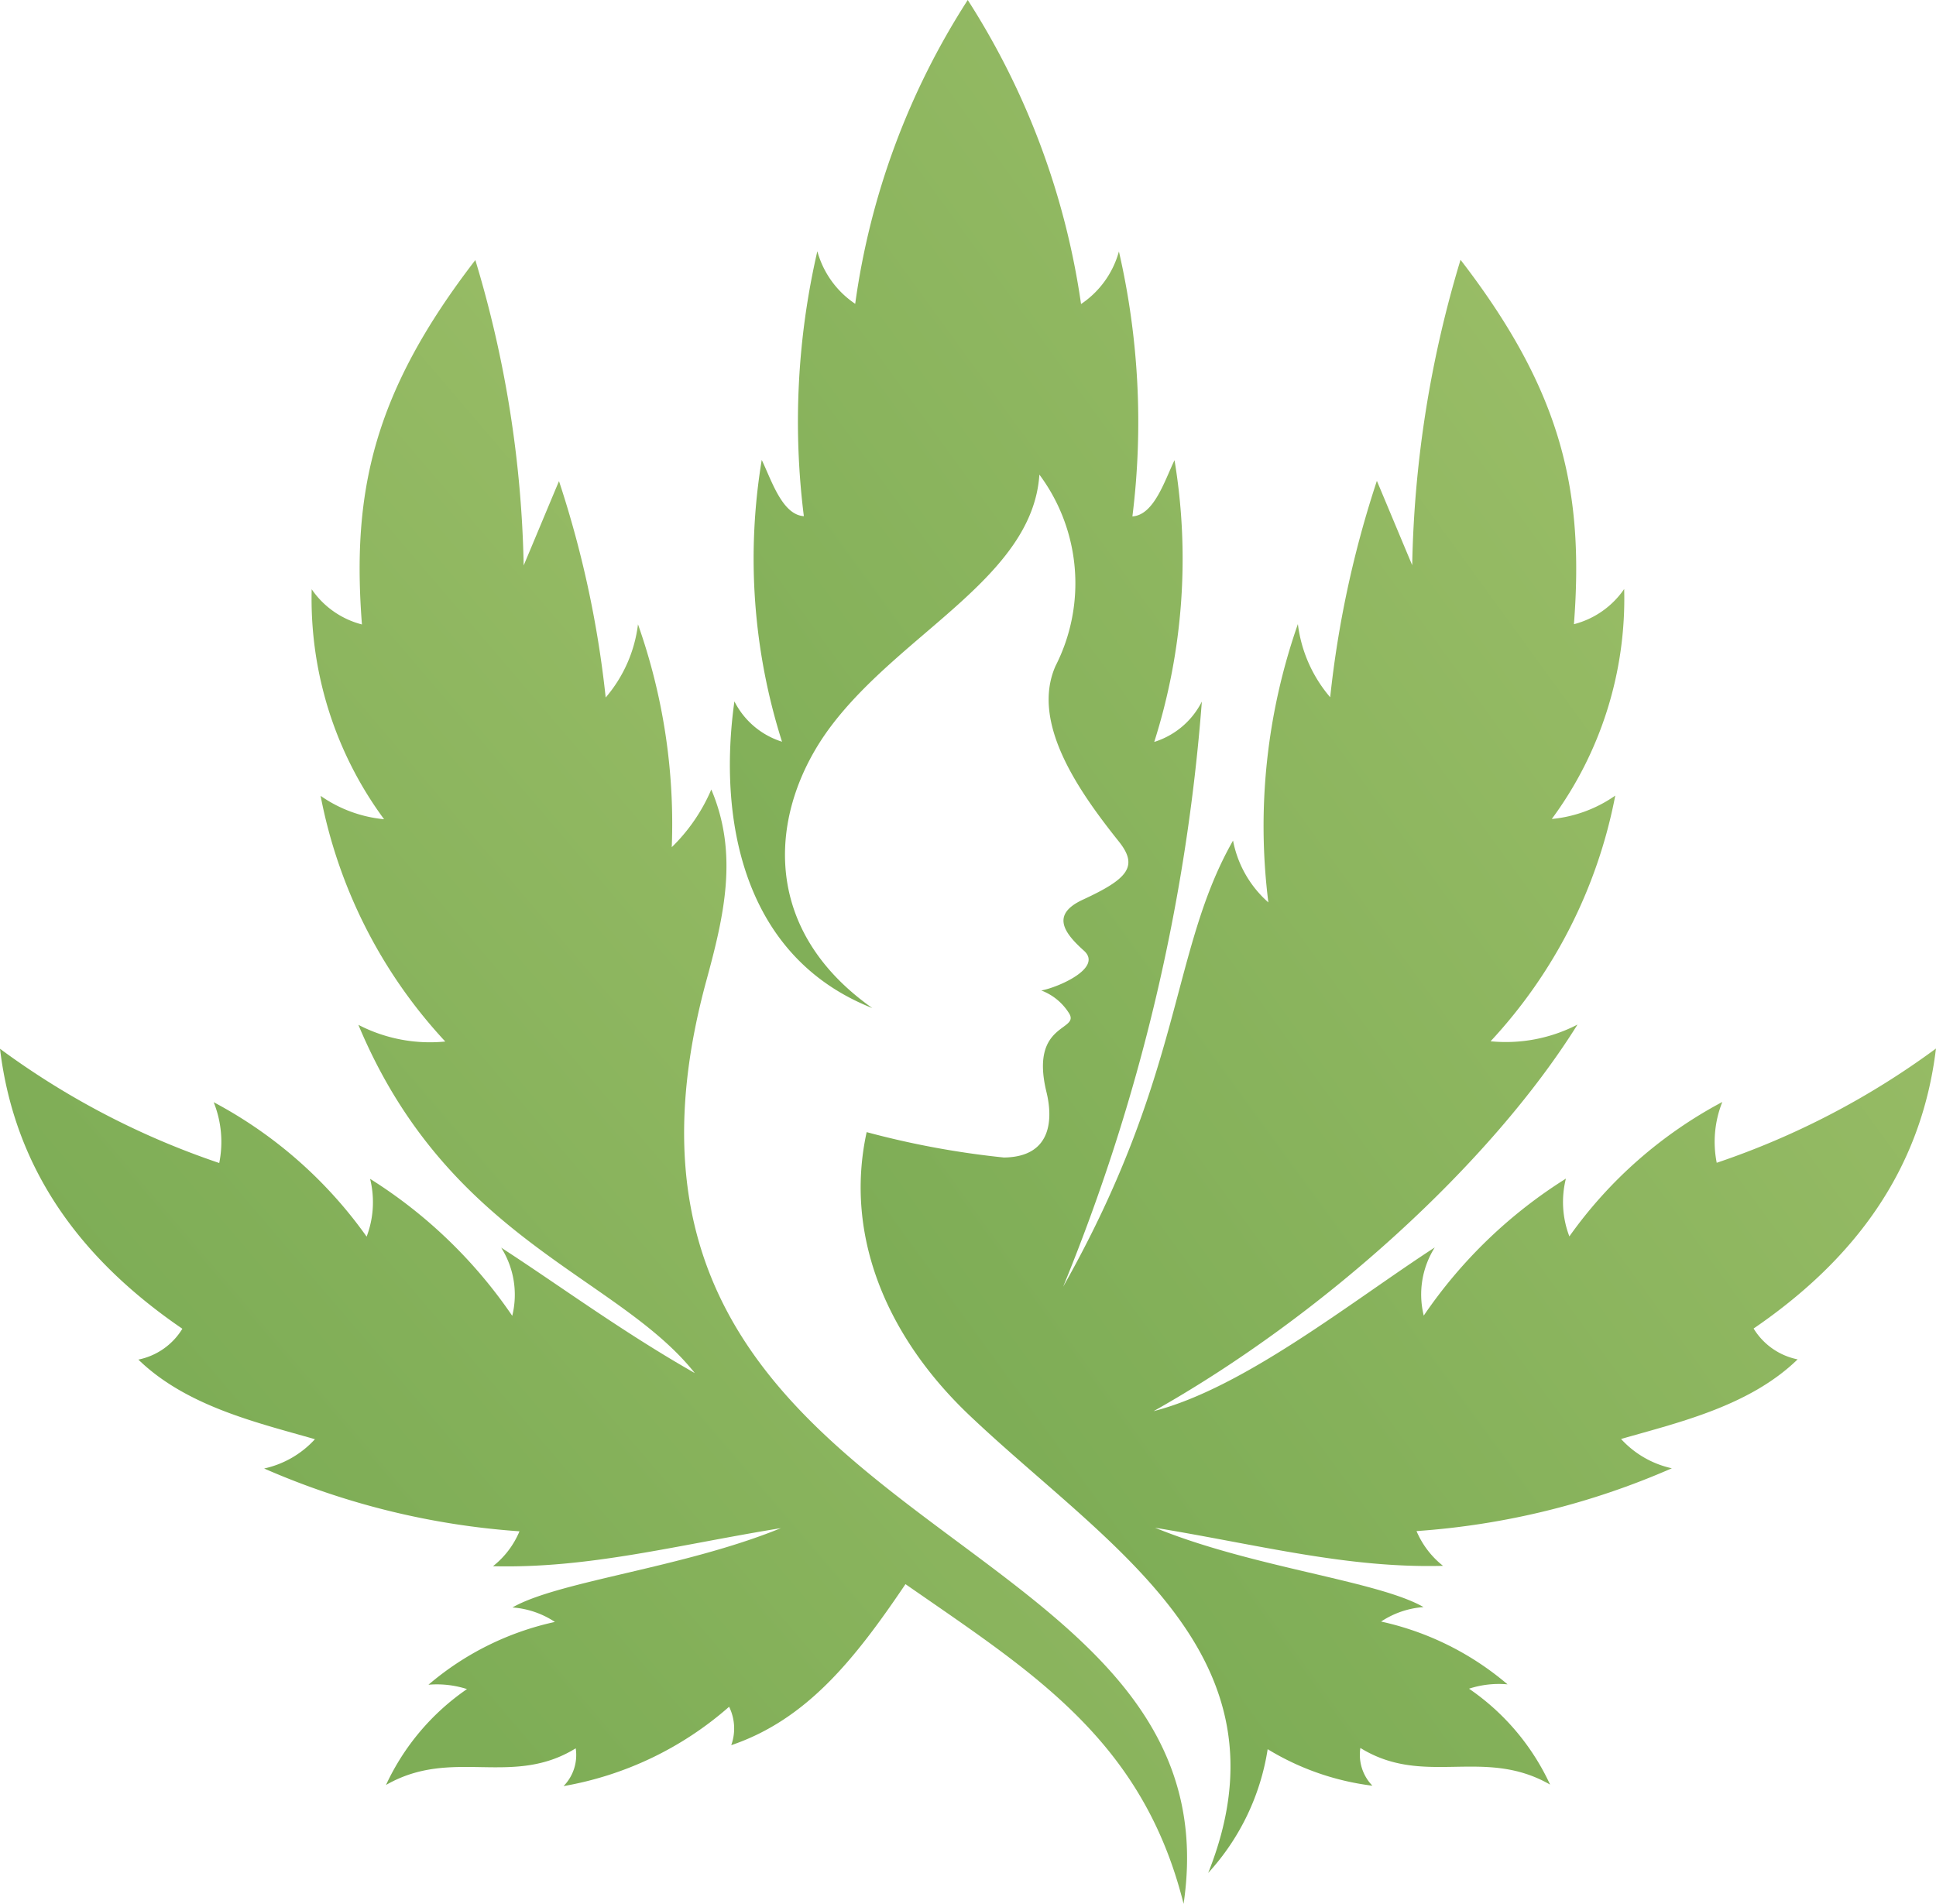 <svg xmlns="http://www.w3.org/2000/svg" xmlns:xlink="http://www.w3.org/1999/xlink" width="61" height="60" viewBox="0 0 61 60">
  <defs>
    <linearGradient id="linear-gradient" x1="1.295" y1="0.102" x2="0.5" y2="1" gradientUnits="objectBoundingBox">
      <stop offset="0" stop-color="#a9c670"/>
      <stop offset="1" stop-color="#7ead56"/>
    </linearGradient>
  </defs>
  <g id="logo" transform="translate(-219 -311)">
    <path id="Path_9" data-name="Path 9" d="M256.294,386.142c-1.292-5.18-4.767-7.3-8.764-10.08-1.6,2.372-3.113,4.268-5.49,5.075a1.554,1.554,0,0,0-.067-1.211,10.664,10.664,0,0,1-5.216,2.5,1.4,1.4,0,0,0,.383-1.19c-2.015,1.242-3.889-.046-5.978,1.155a7.481,7.481,0,0,1,2.552-3.022,3.1,3.1,0,0,0-1.214-.137,9.127,9.127,0,0,1,3.984-1.979,2.782,2.782,0,0,0-1.337-.456c1.45-.832,5.388-1.246,8.459-2.5-3.3.537-6.055,1.277-9.073,1.2a2.741,2.741,0,0,0,.835-1.1,24.224,24.224,0,0,1-8.045-1.979,3.049,3.049,0,0,0,1.6-.923c-1.787-.516-4.04-1.028-5.563-2.509a2.114,2.114,0,0,0,1.386-.972c-3.166-2.165-5.282-4.98-5.746-8.823a25.19,25.19,0,0,0,6.908,3.6,3.363,3.363,0,0,0-.175-1.916,13.9,13.9,0,0,1,4.819,4.236,3.061,3.061,0,0,0,.109-1.821,15.188,15.188,0,0,1,4.479,4.317,2.778,2.778,0,0,0-.348-2.148c1.836,1.19,3.8,2.643,6.1,3.952-2.443-3.078-7.768-4.194-10.6-10.974a4.9,4.9,0,0,0,2.738.526,15.712,15.712,0,0,1-3.928-7.742,4.169,4.169,0,0,0,2,.737,11.69,11.69,0,0,1-2.281-7.247,2.747,2.747,0,0,0,1.583,1.109c-.323-4.176.355-7.307,3.573-11.483a35.487,35.487,0,0,1,1.523,9.623c.281-.667.832-1.99,1.113-2.657a32.773,32.773,0,0,1,1.471,6.819,4.354,4.354,0,0,0,1.018-2.306,18.863,18.863,0,0,1,1.064,7.023,5.6,5.6,0,0,0,1.246-1.818c.863,2.039.4,3.987-.165,6.057-4.784,17.66,16.887,16.7,15.044,29.07Z" transform="translate(0 -15.142)" fill-rule="evenodd" fill="url(#linear-gradient)"/>
    <path id="Path_10" data-name="Path 10" d="M292.01,311a24.074,24.074,0,0,1,3.57,9.581,2.926,2.926,0,0,0,1.193-1.657,23.986,23.986,0,0,1,.425,8.349c.684-.042,1.018-1.134,1.327-1.772a19.05,19.05,0,0,1-.639,8.879,2.521,2.521,0,0,0,1.5-1.271,60.792,60.792,0,0,1-4.37,18.439h0c3.8-6.721,3.373-10.585,5.353-14.059a3.46,3.46,0,0,0,1.113,1.948,19.276,19.276,0,0,1,.93-8.771,4.354,4.354,0,0,0,1.018,2.306,32.673,32.673,0,0,1,1.471-6.819c.281.667.832,1.99,1.113,2.657a35.348,35.348,0,0,1,1.523-9.623c3.219,4.176,3.893,7.307,3.573,11.483a2.747,2.747,0,0,0,1.583-1.109,11.684,11.684,0,0,1-2.281,7.247,4.168,4.168,0,0,0,2-.737,15.713,15.713,0,0,1-3.928,7.742,4.9,4.9,0,0,0,2.738-.526c-2.713,4.345-7.971,9.15-13.356,12.182,2.857-.733,6.251-3.467,8.859-5.159a2.778,2.778,0,0,0-.347,2.148,15.146,15.146,0,0,1,4.479-4.317,3.03,3.03,0,0,0,.109,1.821,13.9,13.9,0,0,1,4.819-4.236,3.39,3.39,0,0,0-.176,1.916,25.189,25.189,0,0,0,6.908-3.6c-.463,3.839-2.58,6.658-5.746,8.823a2.114,2.114,0,0,0,1.387.972c-1.523,1.481-3.777,1.993-5.563,2.509a3.049,3.049,0,0,0,1.6.923,24.2,24.2,0,0,1-8.045,1.979,2.777,2.777,0,0,0,.835,1.095c-3.022.081-5.781-.66-9.073-1.2,3.071,1.256,7.009,1.667,8.459,2.5a2.78,2.78,0,0,0-1.337.456,9.164,9.164,0,0,1,3.984,1.979,3.032,3.032,0,0,0-1.214.137,7.443,7.443,0,0,1,2.555,3.022c-2.088-1.2-3.963.091-5.978-1.155a1.4,1.4,0,0,0,.379,1.19,8.29,8.29,0,0,1-3.3-1.151,7.463,7.463,0,0,1-1.874,3.9c2.752-6.893-3.173-10.294-7.511-14.41-2.6-2.464-3.966-5.654-3.25-8.935a27.42,27.42,0,0,0,4.324.8c1.555-.018,1.534-1.277,1.341-2.064-.541-2.225,1.1-1.909.7-2.5a1.765,1.765,0,0,0-.863-.7c.495-.084,1.962-.705,1.341-1.256-.66-.59-1.014-1.144-.042-1.6,1.422-.656,1.776-1.049,1.144-1.839-1.246-1.562-2.787-3.738-1.994-5.531a5.739,5.739,0,0,0-.509-6.03c-.211,3.222-4.331,4.963-6.564,7.925-1.909,2.534-2.362,6.3,1.3,8.886-4.135-1.635-4.854-6.033-4.345-9.665a2.524,2.524,0,0,0,1.5,1.271,19.048,19.048,0,0,1-.639-8.879c.309.639.642,1.727,1.327,1.772a23.9,23.9,0,0,1,.425-8.349,2.927,2.927,0,0,0,1.193,1.657A23.585,23.585,0,0,1,292.01,311Z" transform="translate(-42.518 0)" fill-rule="evenodd" fill="url(#linear-gradient)"/>
  </g>
</svg>
